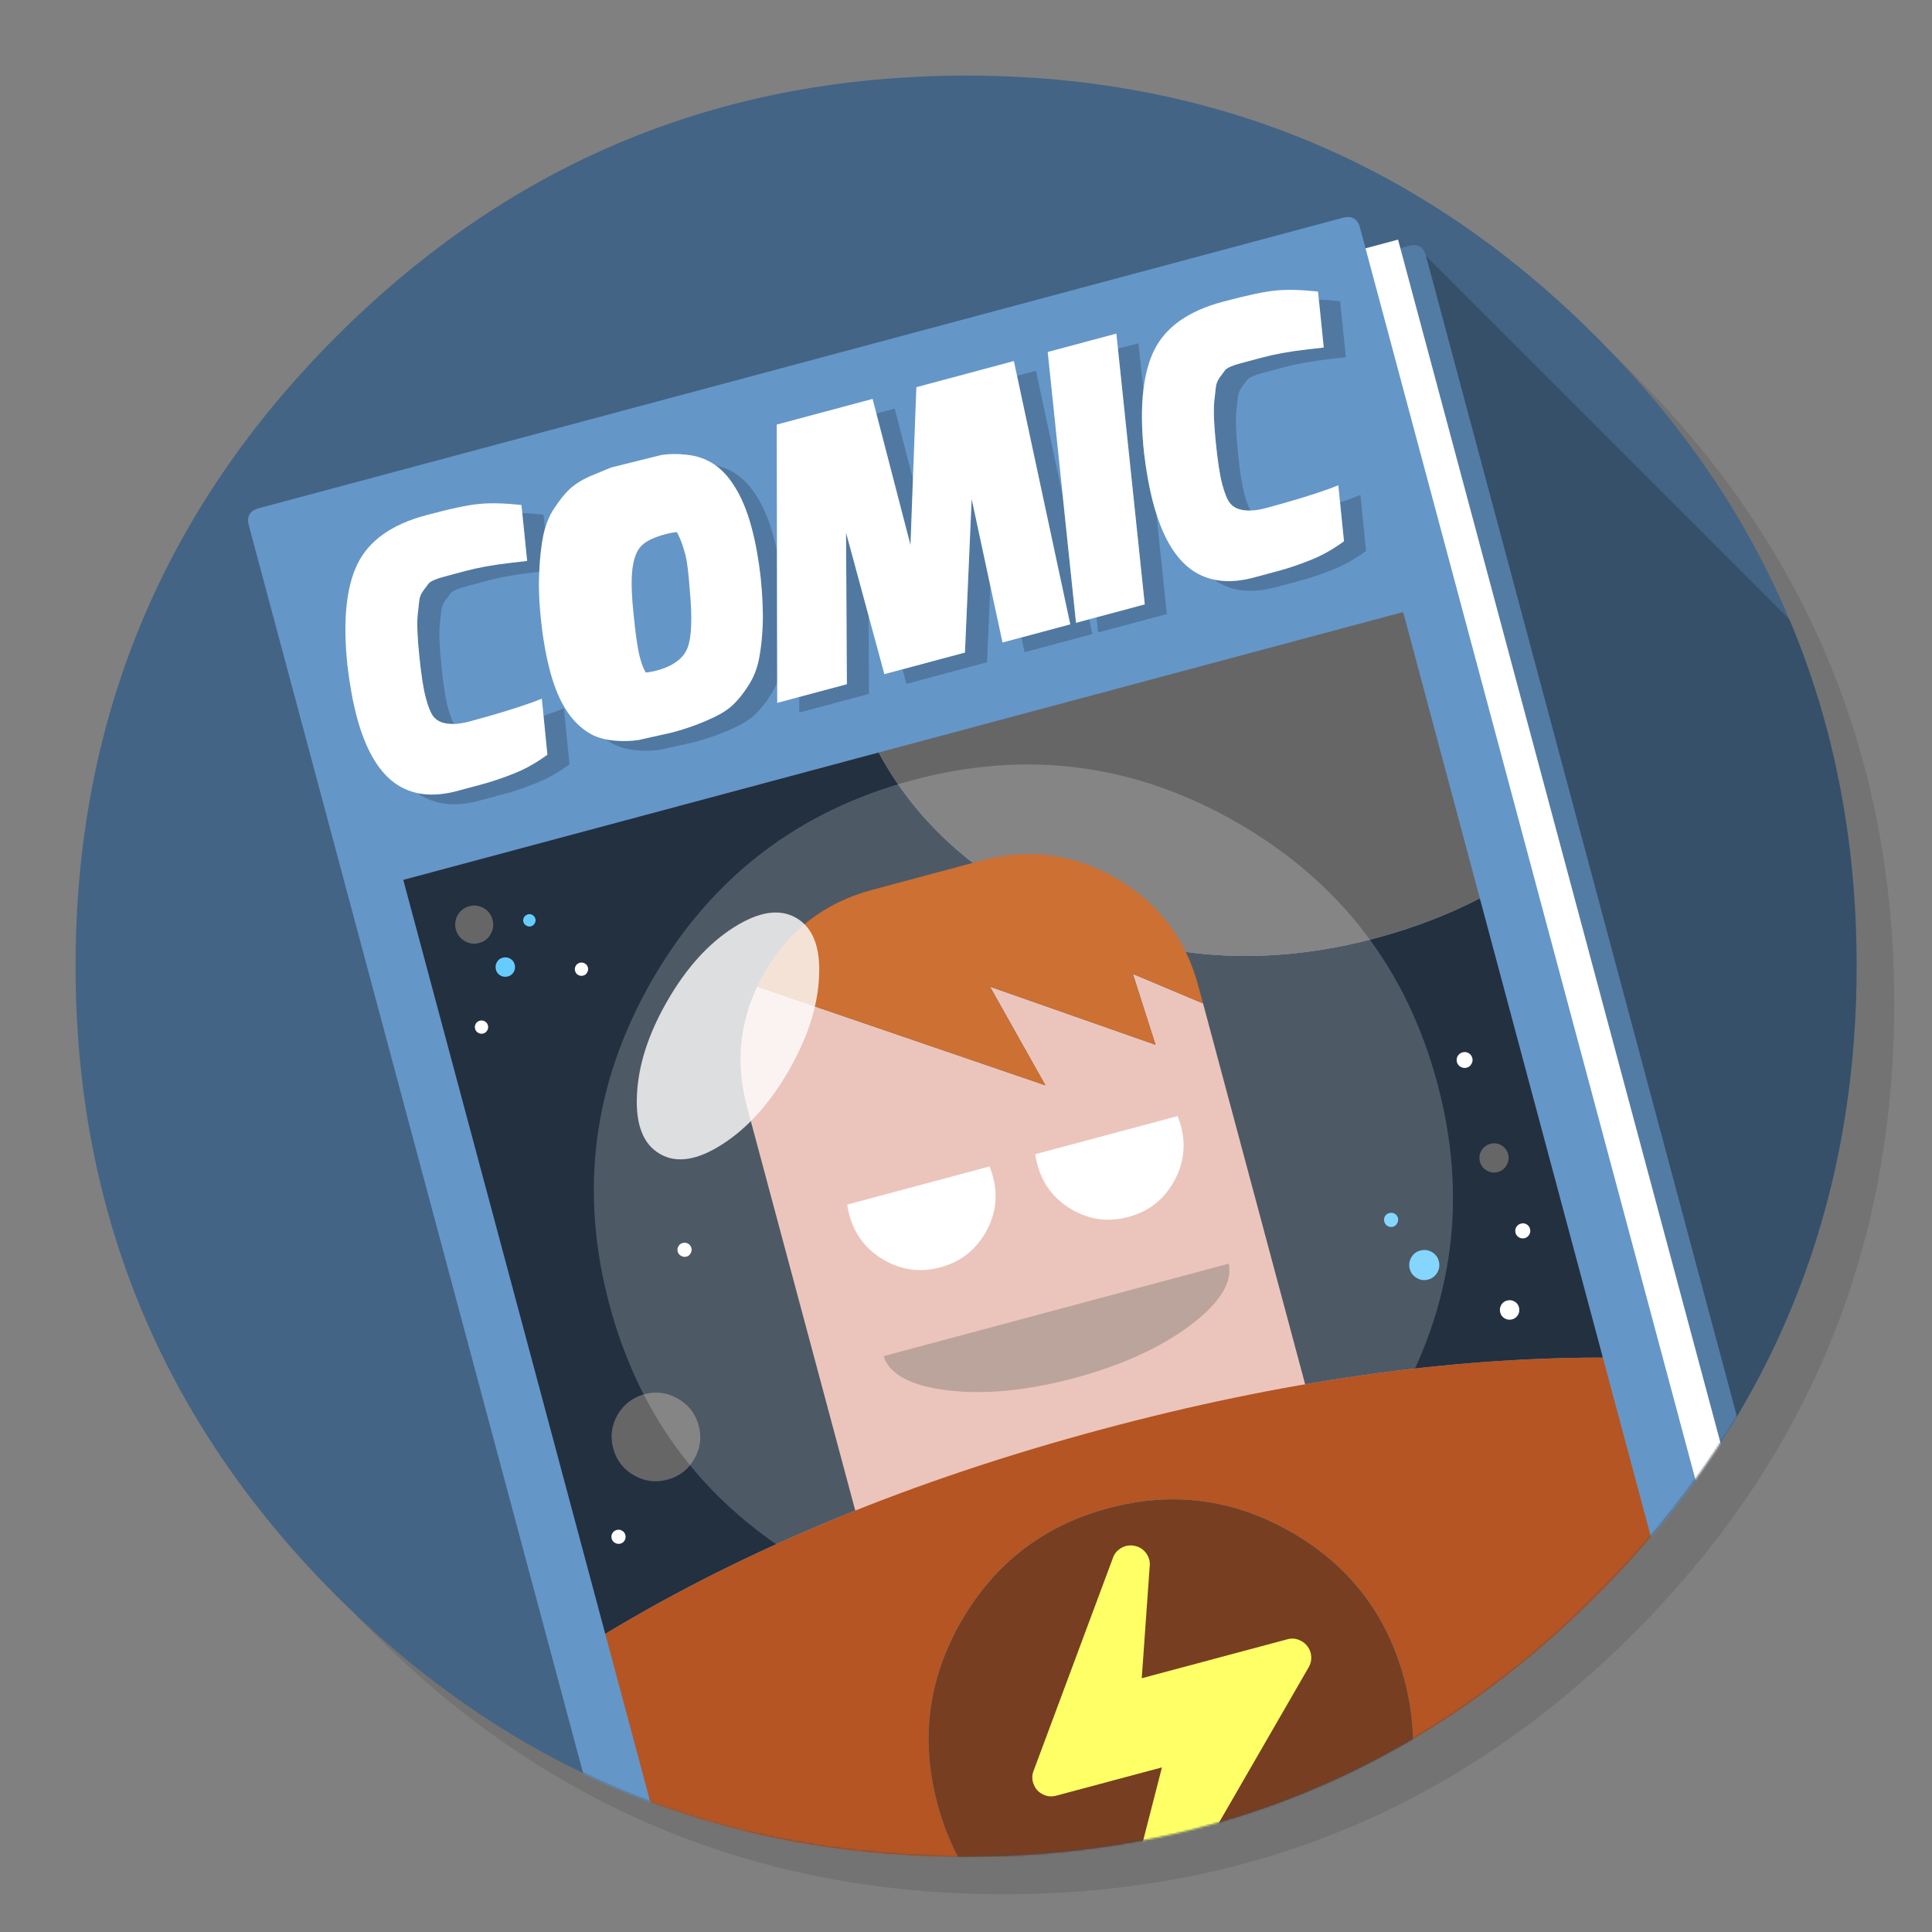 <?xml version="1.0" encoding="utf-8"?>
<!-- Generator: flash2svg, http://dissentgraphics.com/tools/flash2svg -->
<svg xmlns:xlink="http://www.w3.org/1999/xlink" id="Simple-Comic" image-rendering="optimizeSpeed" baseProfile="basic" version="1.1" style="background-color:#ffffff" x="0px" y="0px" width="1024px" height="1024px" viewBox="0 0 1024 1024" enable-background="new 0 0 1024 1024" xmlns="http://www.w3.org/2000/svg">
  <rect x="0" y="0" width="1024" height="1024" fill="#808080" stroke="none"/>
  <defs transform="matrix(1 0 0 1 0 0) "/>
  <g id="shadow">
    <g id="shape">
      <path id="path" fill="#000000" fill-opacity="0.098" d="M969.65,351.3 Q961.05,330.45 950.25,310.45 C946.2,302.9 941.9,295.4 937.35,288.05 917.8,256.35 893.95,226.4 865.8,198.25 773.65,106.1 662.35,60 532,60 401.65,60 290.4,106.1 198.25,198.25 106.1,290.4 60,401.65 60,532 60,662.35 106.1,773.65 198.25,865.8 290.4,957.95 401.65,1004 532,1004 662.35,1004 773.65,957.95 865.8,865.8 916.55,815 953.35,758.4 976.15,696.05 994.7,645.2 1004,590.55 1004,532 1004,487.1 998.55,444.45 987.6,404.05 986.35,399.5 985.05,394.95 983.7,390.45 979.6,377.15 974.9,364.1 969.65,351.3z"/>
    </g>
  </g>
  <g id="circle">
    <g id="shape2">
      <path id="path1" fill="#436485" fill-opacity="1" d="M969.75,392.05 C968.65,387.7 967.4,383.05 966.1,378.45 963.6,369.7 960.75,360.85 957.65,352.1 951.2,333.85 943.5,316.05 934.5,298.45 930.7,291.05 926.55,283.5 922.2,276.05 901.9,241.55 876.4,208.85 845.85,178.3 773.25,105.7 688.7,61.65 592.2,46.25 575.95,43.65 559.4,41.85 542.15,40.9 532.45,40.35 522.3,40.05 512.05,40.05 502.7,40.05 493.45,40.3 484.15,40.8 365.8,46.9 263.85,92.75 178.3,178.3 Q40.05,316.55 40.05,512.05 C40.05,642.4 86.15,753.7 178.3,845.85 248.7,916.2 330.2,959.7 422.25,976.25 442.7,979.9 463.15,982.25 484.15,983.35 484.3,983.35 484.4,983.35 484.55,983.35 493.05,983.8 501.15,984.05 509.05,984.05 510.25,984.05 511.15,984.05 512.05,984.05 522.35,984.05 532.55,983.75 542.15,983.25 544.65,983.1 546.9,982.95 549.1,982.8 569.3,981.35 589,978.75 607.8,975.1 615.75,973.55 623.6,971.8 631.2,969.95 712,949.65 783.35,908.35 845.85,845.85 894.45,797.25 930.25,743.35 953.2,684.05 971.65,636.4 981.85,585.25 983.75,530.55 983.95,524.5 984.05,518.3 984.05,512.05 984.05,511.4 984.05,510.7 984.05,510.05 984.05,509.7 984.05,509.4 984.05,509.05 983.95,489.15 982.8,469.7 980.5,450.5 978.1,430.7 974.55,411.2 969.75,392.05z"/>
    </g>
  </g>
  <g id="circle1">
    <g id="shape4">
      <path id="path2" fill="#000000" fill-opacity="0.2" d="M969.75,392.05 C968.65,387.7 967.4,383.05 966.1,378.45 963.6,369.7 960.75,360.85 957.65,352.1 954.85,344.1 951.8,336.2 948.45,328.3 L948.425,328.275 L755.8,135.65 396.425,970.8 L396.45,970.8 C405.25,972.95 413.7,974.7 422.25,976.25 442.7,979.9 463.15,982.25 484.15,983.35 484.3,983.35 484.4,983.35 484.55,983.35 493.05,983.8 501.15,984.05 509.05,984.05 Q510.544,984.05 512.05,984.05 C522.35,984.05 532.55,983.75 542.15,983.25 544.65,983.1 546.9,982.95 549.1,982.8 569.3,981.35 589,978.75 607.8,975.1 615.75,973.55 623.6,971.8 631.2,969.95 712,949.65 783.35,908.35 845.85,845.85 894.45,797.25 930.25,743.35 953.2,684.05 971.65,636.4 981.85,585.25 983.75,530.55 983.95,524.5 984.05,518.3 984.05,512.05 984.05,511.4 984.05,510.7 984.05,510.05 984.05,509.7 984.05,509.4 984.05,509.05 983.95,489.15 982.8,469.7 980.5,450.5 978.1,430.7 974.55,411.2 969.75,392.05z"/>
    </g>
  </g>
  <mask id="circle2">
    <g id="g">
      <g id="shape61">
        <path id="path44" fill="#FFFFFF" fill-opacity="1" d="M969.75,392.05 C968.65,387.7 967.4,383.05 966.1,378.45 963.6,369.7 960.75,360.85 957.65,352.1 951.2,333.85 943.5,316.05 934.5,298.45 930.7,291.05 926.55,283.5 922.2,276.05 901.9,241.55 876.4,208.85 845.85,178.3 773.25,105.7 688.7,61.65 592.2,46.25 575.95,43.65 559.4,41.85 542.15,40.9 532.45,40.35 522.3,40.05 512.05,40.05 502.7,40.05 493.45,40.3 484.15,40.8 365.8,46.9 263.85,92.75 178.3,178.3 Q40.05,316.55 40.05,512.05 C40.05,642.4 86.15,753.7 178.3,845.85 248.7,916.2 330.2,959.7 422.25,976.25 442.7,979.9 463.15,982.25 484.15,983.35 484.3,983.35 484.4,983.35 484.55,983.35 493.05,983.8 501.15,984.05 509.05,984.05 510.25,984.05 511.15,984.05 512.05,984.05 522.35,984.05 532.55,983.75 542.15,983.25 544.65,983.1 546.9,982.95 549.1,982.8 569.3,981.35 589,978.75 607.8,975.1 615.75,973.55 623.6,971.8 631.2,969.95 712,949.65 783.35,908.35 845.85,845.85 894.45,797.25 930.25,743.35 953.2,684.05 971.65,636.4 981.85,585.25 983.75,530.55 983.95,524.5 984.05,518.3 984.05,512.05 984.05,511.4 984.05,510.7 984.05,510.05 984.05,509.7 984.05,509.4 984.05,509.05 983.95,489.15 982.8,469.7 980.5,450.5 978.1,430.7 974.55,411.2 969.75,392.05z"/>
      </g>
    </g>
  </mask>
  <g id="masked" mask="url(#circle2)">
    <g id="ico-shadow">
      <g id="shape6">
        <path id="path3" fill="#537CA4" fill-opacity="1" d="M755.8,135.65 Q753.85,128.4 746.6,130.35 L172.15,284.25 C167.3,285.55 165.55,288.6 166.85,293.45 L389.7,1125.2 C391,1130.05 394.05,1131.8 398.9,1130.5 L973.35,976.6 C978.2,975.3 979.95,972.25 978.65,967.4 L755.8,135.65z"/>
      </g>
    </g>
    <g id="Calque.__201">
      <g id="shape8">
        <path id="path4" fill="#FFFFFF" fill-opacity="1" d="M741,127 L160.2,282.6 386,1125.25 966.8,969.65 741,127z"/>
      </g>
    </g>
    <g id="ico">
      <g id="shape10">
        <path id="path5" fill="#6596C8" fill-opacity="1" d="M720.85,120.75 Q718.9,113.5 711.65,115.45 L137.2,269.35 C132.35,270.65 130.6,273.7 131.9,278.55 L354.75,1110.3 C356.05,1115.15 359.1,1116.9 363.95,1115.6 L938.4,961.7 C943.25,960.4 945,957.35 943.7,952.5 L720.85,120.75z"/>
      </g>
    </g>
    <g id="Calque.__202">
      <g id="shape12">
        <path id="path6" fill="#223040" fill-opacity="1" d="M784.35,476.15 C767.45,484.9 749.1,491.9 729.35,497.2 666.75,513.95 608.15,508.5 553.3,480.9 513.65,460.95 484.4,433.6 465.7,398.85 L213.75,466.35 283.45,726.5 320.8,866 C395.65,820.7 483.45,784.5 584.45,757.45 678.7,732.2 767.1,719.5 849.55,719.55 L812.15,580 784.35,476.15z"/>
        <path id="path7" fill="#666666" fill-opacity="1" d="M729.35,497.2 C749.1,491.9 767.45,484.9 784.35,476.15 L743.7,324.4 465.7,398.85 C484.4,433.6 513.65,460.95 553.3,480.9 608.15,508.5 666.75,513.95 729.35,497.2z"/>
      </g>
    </g>
    <g id="Calque.__203">
      <g id="shape16">
        <path id="path8" fill="#FFFFFF" fill-opacity="1" d="M779.9,563.9 Q780.8,562.4 780.35,560.75 C780.05,559.6 779.4,558.75 778.35,558.15 777.4,557.6 776.35,557.45 775.2,557.75 774.1,558.05 773.25,558.7 772.6,559.7 772.05,560.75 771.9,561.8 772.2,562.95 772.5,564.05 773.15,564.9 774.15,565.45 775.2,566.05 776.25,566.2 777.35,565.9 778.5,565.6 779.35,564.95 779.9,563.9z M798.8,689.3 C797.4,689.65 796.35,690.45 795.65,691.7 794.95,692.95 794.8,694.25 795.15,695.65 795.5,697.05 796.3,698.1 797.55,698.8 798.75,699.5 800.05,699.65 801.45,699.3 802.8,698.95 803.85,698.15 804.6,696.9 805.3,695.65 805.45,694.35 805.1,692.95 804.75,691.55 803.95,690.5 802.7,689.8 801.45,689.1 800.15,688.95 798.8,689.3z M809.1,648.9 C808.15,648.35 807.15,648.25 806.1,648.55 805.05,648.8 804.2,649.45 803.65,650.4 803.1,651.35 803,652.4 803.25,653.45 803.55,654.5 804.15,655.3 805.1,655.85 806.05,656.4 807.1,656.5 808.15,656.25 809.2,655.95 810,655.3 810.55,654.35 811.1,653.4 811.25,652.4 810.95,651.35 810.7,650.3 810.05,649.45 809.1,648.9z M305.15,511.95 C304.65,512.8 304.55,513.65 304.8,514.6 305.05,515.55 305.55,516.25 306.4,516.75 307.25,517.2 308.15,517.35 309.1,517.1 310.05,516.85 310.75,516.3 311.2,515.45 311.7,514.6 311.85,513.7 311.6,512.75 311.35,511.8 310.8,511.1 309.95,510.65 309.1,510.15 308.2,510.05 307.25,510.3 306.3,510.55 305.6,511.1 305.15,511.95z M258.6,543.45 C258.35,542.5 257.8,541.8 256.95,541.35 256.1,540.85 255.25,540.75 254.3,541 253.35,541.25 252.65,541.75 252.15,542.6 251.7,543.45 251.55,544.35 251.8,545.3 252.05,546.25 252.6,546.95 253.45,547.4 254.3,547.9 255.15,548.05 256.1,547.8 257.05,547.55 257.75,547 258.25,546.15 258.75,545.3 258.85,544.4 258.6,543.45z M360.95,665.6 C361.85,666.15 362.8,666.3 363.8,666.05 364.8,665.8 365.55,665.2 366.05,664.25 366.6,663.35 366.7,662.4 366.45,661.45 366.2,660.45 365.6,659.7 364.7,659.15 363.8,658.65 362.85,658.55 361.85,658.8 360.85,659.05 360.1,659.65 359.6,660.5 359.05,661.45 358.95,662.4 359.2,663.4 359.45,664.35 360.05,665.1 360.95,665.6z M331.1,816.4 C331.6,815.5 331.7,814.55 331.45,813.55 331.2,812.55 330.6,811.8 329.7,811.3 328.85,810.75 327.9,810.65 326.9,810.9 325.9,811.15 325.1,811.75 324.55,812.65 324.05,813.55 323.95,814.5 324.2,815.5 324.45,816.5 325.05,817.25 325.95,817.75 326.9,818.3 327.85,818.4 328.85,818.15 329.85,817.9 330.6,817.3 331.1,816.4z"/>
        <path id="path9" fill="#666666" fill-opacity="1" d="M798.55,617.55 C799.6,615.7 799.9,613.75 799.35,611.7 798.8,609.65 797.55,608.1 795.7,607 793.9,605.95 791.95,605.7 789.9,606.25 787.85,606.8 786.25,608 785.15,609.85 784.1,611.7 783.85,613.65 784.4,615.7 784.95,617.75 786.15,619.35 788,620.4 789.85,621.5 791.85,621.75 793.9,621.2 795.95,620.65 797.5,619.45 798.55,617.55z M256.35,481.3 C253.95,479.95 251.4,479.6 248.75,480.3 246.05,481.05 244,482.6 242.6,485 241.25,487.4 240.9,489.95 241.6,492.65 242.35,495.3 243.9,497.35 246.3,498.8 248.75,500.2 251.3,500.55 254,499.8 256.65,499.1 258.7,497.55 260.05,495.1 261.45,492.65 261.8,490.1 261.05,487.45 260.35,484.75 258.8,482.7 256.35,481.3z M359.35,741.35 C353.8,738.1 347.85,737.3 341.6,738.95 335.35,740.65 330.6,744.3 327.3,749.9 324.1,755.55 323.35,761.45 325,767.7 326.7,773.95 330.35,778.7 335.9,781.9 341.55,785.15 347.5,785.95 353.75,784.25 360,782.6 364.75,778.95 367.95,773.35 371.2,767.75 372,761.8 370.3,755.55 368.65,749.3 365,744.6 359.35,741.35z"/>
        <path id="path10" fill="#66CCFF" fill-opacity="1" d="M739.15,643.25 C738.25,642.8 737.3,642.7 736.35,642.95 735.35,643.2 734.6,643.8 734.05,644.65 733.55,645.55 733.45,646.5 733.7,647.5 733.95,648.5 734.55,649.25 735.4,649.8 736.35,650.35 737.3,650.45 738.3,650.2 739.25,649.95 740,649.35 740.5,648.4 741.05,647.55 741.2,646.6 740.95,645.6 740.7,644.6 740.1,643.8 739.15,643.25z M758.9,663.6 C756.95,662.5 754.95,662.25 752.85,662.8 750.7,663.35 749.1,664.6 748,666.5 746.9,668.4 746.65,670.4 747.2,672.55 747.75,674.65 749,676.25 750.9,677.35 752.8,678.5 754.8,678.75 756.95,678.2 759.05,677.65 760.65,676.4 761.8,674.45 762.9,672.55 763.15,670.55 762.6,668.45 762.05,666.3 760.8,664.7 758.9,663.6z M282.2,484.95 C281.45,484.5 280.6,484.4 279.75,484.65 278.9,484.9 278.2,485.4 277.75,486.15 277.3,486.95 277.15,487.8 277.4,488.65 277.65,489.5 278.15,490.15 278.95,490.6 279.75,491.05 280.6,491.2 281.45,490.95 282.3,490.7 282.95,490.2 283.4,489.4 283.85,488.65 284,487.8 283.75,486.95 283.5,486.1 283,485.4 282.2,484.95z M269.15,517.55 C270.55,517.2 271.6,516.4 272.3,515.15 273,513.9 273.15,512.6 272.8,511.25 272.45,509.85 271.65,508.8 270.4,508.1 269.15,507.4 267.85,507.25 266.45,507.6 265.1,507.95 264.05,508.75 263.35,510 262.65,511.25 262.5,512.55 262.85,513.95 263.2,515.3 264,516.35 265.25,517.05 266.5,517.75 267.8,517.9 269.15,517.55z"/>
      </g>
    </g>
    <g id="Calque.__204">
      <g id="Symbole.__203_1" overflow="visible">
        <g id="Calque.__212">
          <g id="shape99">
            <path id="path78" fill="#000000" fill-opacity="0.2" d="M474.208,216.555 L464.494,219.158 482.578,288.872 483.866,253.856 474.208,216.555z M549.076,196.496 L539.048,199.183 567.267,330.923 541.379,337.859 543.06,345.676 578.975,336.053 577.294,328.236 570.304,330.109 563.251,262.71 549.076,196.496z M643.575,212.874 C643.147,217.639 643.403,224.959 644.427,234.76 645.416,244.622 646.557,251.964 647.835,256.737 649.14,261.606 650.491,264.912 651.949,266.692 653.643,268.77 656.097,270.024 659.3,270.406 660.38,270.581 661.531,270.635 662.814,270.601 661.68,268.683 660.59,265.771 659.544,261.867 658.265,257.094 657.125,249.752 656.136,239.89 655.111,230.089 654.855,222.769 655.284,218.004 L656.082,210.763 C656.266,208.75 656.926,206.972 658.014,205.44 L661.08,201.26 C662.149,200.044 664.829,198.861 669.167,197.698 L680.496,194.663 C687.197,192.867 695.079,191.427 704.153,190.391 L713.324,189.329 710.283,159.659 C706.184,159.207 702.438,158.919 699.046,158.795 L699.022,158.801 L701.616,184.199 692.445,185.261 C683.37,186.297 675.489,187.737 668.788,189.533 L657.459,192.568 C653.12,193.731 650.44,194.914 649.371,196.13 L646.306,200.31 C645.218,201.842 644.558,203.62 644.374,205.633 L643.575,212.874z M606.014,206.713 L603.407,181.939 592.536,184.852 606.75,320.344 581.175,327.196 582.012,335.239 618.458,325.474 612.9,272.426 L612.93,272.444 C612.356,270.686 611.83,268.915 611.339,267.083 609.221,259.177 607.58,250.161 606.356,240 605.016,227.287 604.878,216.163 606.014,206.713z M715.856,264.346 C714.063,264.982 712.221,265.63 710.284,266.304 L710.253,266.287 L712.337,286.887 C706.632,291.051 700.804,294.369 694.875,296.733 688.863,299.17 682.892,301.183 676.866,302.798 L663.416,306.402 C656.049,308.22 649.407,308.501 643.429,307.21 651.921,313.253 662.477,314.662 675.124,311.532 L688.574,307.928 C694.6,306.313 700.571,304.3 706.583,301.863 712.512,299.499 718.34,296.181 724.045,292.017 L721.052,262.334 715.856,264.346z M478.346,354.747 L480.437,362.454 523.15,351.01 524.904,310.6 515.001,264.477 511.441,345.88 478.346,354.747z M238.917,314.371 C239.986,313.154 242.666,311.971 246.956,310.822 L258.285,307.786 C264.986,305.991 272.868,304.551 281.99,303.502 L285.803,303.074 L285.809,303.098 C285.832,302.989 285.806,302.893 285.828,302.783 286.186,295.247 286.902,288.855 288.011,283.546 288.27,282.391 288.529,281.237 288.862,280.166 L288.838,280.172 L288.072,272.782 C283.973,272.331 280.227,272.042 276.835,271.918 L276.811,271.924 L279.405,297.322 270.282,298.372 C261.159,299.421 253.278,300.861 246.577,302.656 L235.248,305.691 C230.957,306.841 228.278,308.024 227.208,309.241 L224.095,313.433 C223.007,314.965 222.347,316.743 222.163,318.756 L221.364,325.997 C220.936,330.762 221.24,338.069 222.264,347.87 223.253,357.733 224.394,365.074 225.672,369.847 226.977,374.716 228.328,378.023 229.738,379.815 231.432,381.893 233.886,383.147 237.137,383.516 238.217,383.692 239.368,383.745 240.651,383.711 239.517,381.793 238.427,378.882 237.381,374.977 236.102,370.204 234.962,362.863 233.973,353.001 232.949,343.199 232.644,335.892 233.073,331.127 L233.871,323.886 C234.055,321.874 234.715,320.095 235.803,318.563 L238.917,314.371z M323.484,296.569 C322.819,302.38 323.04,310.536 324.197,321.025 325.21,331.552 326.315,338.955 327.464,343.245 328.614,347.536 329.839,350.566 331.162,352.227 332.641,354.466 334.758,355.81 337.561,356.248 338.922,356.503 340.484,356.55 342.262,356.435 341.167,354.662 340.141,351.991 339.172,348.376 338.023,344.085 336.918,336.682 335.906,326.155 334.749,315.666 334.527,307.51 335.192,301.7 335.905,295.876 337.53,291.721 340.019,289.246 342.459,286.783 346.675,284.776 352.605,283.187 354.87,282.58 356.886,282.195 358.76,282.054 357.426,279.776 356.058,278.335 354.608,277.742 351.352,276.392 346.778,276.481 340.896,278.057 334.967,279.645 330.751,281.653 328.311,284.116 325.822,286.591 324.197,290.746 323.484,296.569z M386.402,249.072 C384.217,248.055 381.879,247.235 379.364,246.72 382.833,249.253 385.952,252.602 388.7,256.878 392.661,262.792 395.875,270.353 398.342,279.561 400.499,287.612 402.088,296.435 403.157,306.017 404.13,315.626 404.513,323.997 404.258,331.144 403.954,338.304 403.27,344.429 402.219,349.568 401.167,354.707 399.33,359.229 396.769,363.17 394.234,367.208 391.65,370.484 389.03,373.046 386.47,375.643 382.963,377.978 378.519,380.099 371.601,383.399 364.261,386.089 356.403,388.195 L338.613,392.186 C334.448,392.837 330.236,392.932 326.005,392.567 324.368,392.437 322.863,392.221 321.394,391.943 322.89,393.092 324.492,394.058 326.213,394.888 329.629,396.453 333.447,397.394 337.713,397.697 341.944,398.062 346.156,397.967 350.322,397.316 L368.112,393.325 C375.97,391.219 383.309,388.529 390.227,385.229 394.671,383.108 398.179,380.773 400.738,378.176 403.358,375.614 405.943,372.338 408.478,368.3 409.835,366.231 410.983,363.96 411.948,361.583 L411.918,361.566 L411.789,291.95 L411.795,291.974 C411.281,289.477 410.684,287.053 410.051,284.691 407.584,275.483 404.369,267.922 400.408,262.008 396.469,255.985 391.796,251.657 386.402,249.072z M423.629,369.408 L423.647,377.67 460.575,367.776 460.357,326.37 448.424,282.315 448.866,362.646 423.629,369.408z M293.645,377.47 C291.9,378.092 290.059,378.741 288.121,379.415 L288.09,379.397 L290.125,400.01 C284.469,404.161 278.641,407.479 272.712,409.843 266.7,412.28 260.729,414.294 254.703,415.908 L241.253,419.512 C233.838,421.344 227.148,421.638 221.17,420.346 229.758,426.364 240.314,427.772 252.961,424.642 L266.411,421.038 C272.437,419.424 278.408,417.411 284.421,414.973 290.349,412.609 296.177,409.291 301.834,405.14 L298.889,375.445 293.645,377.47z"/>
            <path id="path79" fill="#FFFFFF" fill-opacity="1" d="M464.494,219.158 L462.499,211.425 411.687,225.039 411.789,291.95 411.918,361.566 411.939,372.54 423.629,369.408 448.866,362.646 448.424,282.315 460.357,326.37 468.728,357.324 478.346,354.747 511.441,345.88 515.001,264.477 524.904,310.6 531.351,340.546 541.379,337.859 567.267,330.923 539.048,199.183 537.367,191.366 485.688,205.213 483.866,253.856 482.578,288.872 464.494,219.158z M591.698,176.809 L555.301,186.561 563.251,262.71 570.304,330.109 577.294,328.236 581.175,327.196 606.75,320.344 592.536,184.852 591.698,176.809z M644.427,234.76 C643.403,224.959 643.147,217.639 643.575,212.874 L644.374,205.633 C644.558,203.62 645.218,201.842 646.306,200.31 L649.371,196.13 C650.44,194.914 653.12,193.731 657.459,192.568 L668.788,189.533 C675.489,187.737 683.37,186.297 692.445,185.261 L701.616,184.199 699.022,158.801 698.575,154.529 C689.636,153.565 682.248,153.375 676.362,153.97 670.451,154.469 660.969,156.493 647.953,159.98 629.73,164.863 617.623,173.48 611.597,185.893 608.835,191.594 606.979,198.55 606.014,206.713 604.878,216.163 605.016,227.287 606.356,240 607.58,250.161 609.221,259.177 611.339,267.083 611.83,268.915 612.356,270.686 612.93,272.444 617.238,286.016 623.187,295.685 630.9,301.524 634.652,304.343 638.824,306.222 643.429,307.21 649.407,308.501 656.049,308.22 663.416,306.402 L676.866,302.798 C682.892,301.183 688.863,299.17 694.875,296.733 700.804,294.369 706.632,291.051 712.337,286.887 L710.253,266.287 709.344,257.204 704.148,259.216 C695.23,262.381 684.245,265.737 671.133,269.25 668.047,270.077 665.27,270.511 662.814,270.601 661.531,270.635 660.38,270.581 659.3,270.406 656.097,270.024 653.643,268.77 651.949,266.692 650.491,264.912 649.14,261.606 647.835,256.737 646.557,251.964 645.416,244.622 644.427,234.76z M189.434,299.004 C183.395,311.369 181.664,329.4 184.193,353.111 185.417,363.272 187.058,372.288 189.176,380.194 193.568,396.585 200.056,408.074 208.689,414.648 212.441,417.466 216.613,419.345 221.17,420.346 227.148,421.638 233.838,421.344 241.253,419.512 L254.703,415.908 C260.729,414.294 266.7,412.28 272.712,409.843 278.641,407.479 284.469,404.161 290.125,400.01 L288.09,379.397 287.181,370.314 281.937,372.34 C273.019,375.504 262.034,378.86 248.97,382.361 245.836,383.2 243.059,383.634 240.651,383.711 239.368,383.745 238.217,383.692 237.137,383.516 233.886,383.147 231.432,381.893 229.738,379.815 228.328,378.023 226.977,374.716 225.672,369.847 224.394,365.074 223.253,357.733 222.264,347.87 221.24,338.069 220.936,330.762 221.364,325.997 L222.163,318.756 C222.347,316.743 223.007,314.965 224.095,313.433 L227.208,309.241 C228.278,308.024 230.957,306.841 235.248,305.691 L246.577,302.656 C253.278,300.861 261.159,299.421 270.282,298.372 L279.405,297.322 276.811,271.924 276.364,267.652 C267.425,266.689 260.037,266.498 254.199,267.08 248.24,267.592 238.758,269.616 225.742,273.103 207.567,277.973 195.46,286.59 189.434,299.004z M285.809,303.098 C285.39,310.599 285.706,319.299 286.804,329.183 287.855,339.081 289.482,348.048 291.639,356.099 293.951,364.729 297.001,371.869 300.837,377.506 304.647,383.047 309.207,387.148 314.505,389.758 316.628,390.739 318.94,391.463 321.394,391.943 322.863,392.221 324.368,392.437 326.005,392.567 330.236,392.932 334.448,392.837 338.613,392.186 L356.403,388.195 C364.261,386.089 371.601,383.399 378.519,380.099 382.963,377.978 386.47,375.643 389.03,373.046 391.65,370.484 394.234,367.208 396.769,363.17 399.33,359.229 401.167,354.707 402.219,349.568 403.27,344.429 403.954,338.304 404.258,331.144 404.513,323.997 404.13,315.626 403.157,306.017 402.088,296.435 400.499,287.612 398.342,279.561 395.875,270.353 392.661,262.792 388.7,256.878 385.952,252.602 382.833,249.253 379.364,246.72 377.881,245.62 376.292,244.702 374.693,243.942 371.312,242.316 367.421,241.292 363.142,240.94 358.933,240.466 354.769,240.548 350.735,241.112 L323.899,247.786 312.273,252.606 C307.768,254.691 304.247,256.978 301.662,259.479 299.147,261.858 296.528,265.195 293.778,269.393 291.592,272.614 289.97,276.201 288.862,280.166 288.529,281.237 288.27,282.391 288.011,283.546 286.902,288.855 286.186,295.247 285.828,302.783 285.806,302.893 285.832,302.989 285.809,303.098z M359.159,282.774 C360.622,285.534 361.98,289.252 363.246,293.976 364.15,297.351 364.906,303.452 365.55,312.218 366.989,327.23 366.618,337.612 364.426,343.314 363.301,346.251 361.369,348.681 358.677,350.59 355.963,352.609 352.515,354.205 348.272,355.341 346.103,355.922 344.088,356.307 342.262,356.435 341.167,354.662 340.141,351.991 339.172,348.376 338.023,344.085 336.918,336.682 335.906,326.155 334.749,315.666 334.527,307.51 335.192,301.7 335.905,295.876 337.53,291.721 340.019,289.246 342.459,286.783 346.675,284.776 352.605,283.187 354.87,282.58 356.886,282.195 358.76,282.054 358.873,282.282 359.034,282.498 359.159,282.774z"/>
          </g>
        </g>
      </g>
    </g>
    <g id="Calque.__205">
      <g id="shape42">
        <path id="path33" fill="#E6B6AA" fill-opacity="1" d="M693.25,740.05 C692.85,738.2 692.45,736.35 691.95,734.45 L637.65,531.85 600.45,516.2 612.45,553.75 524.7,522.95 554.1,575.25 401.3,522.95 C391.8,543.1 389.95,564.3 395.9,586.55 L452.75,798.55 C453.25,800.45 453.75,802.25 454.4,804.1 L693.25,740.05z"/>
        <path id="path34" fill="#C04C00" fill-opacity="1" d="M554.1,575.25 L524.7,522.95 612.45,553.75 600.45,516.2 637.65,531.85 635.1,522.45 C628.4,497.4 613.85,478.4 591.4,465.45 569,452.55 545.3,449.4 520.25,456.1 L462.25,471.65 C437.2,478.35 418.2,492.95 405.25,515.35 Q403.05,519.15 401.3,522.95 L554.1,575.25z"/>
      </g>
    </g>
    <g id="Calque.__206">
      <g id="shape46">
        <path id="path35" fill="#FFFFFF" fill-opacity="1" d="M450.15,643.85 Q454.35,659.6 468.5,667.8 C477.95,673.25 487.9,674.55 498.4,671.7 508.9,668.9 516.85,662.8 522.3,653.35 527.75,643.95 529.05,634 526.25,623.5 525.75,621.7 525.15,619.95 524.5,618.25 L449.05,638.45 C449.3,640.25 449.65,642.05 450.15,643.85z M621.95,626.65 C627.4,617.2 628.7,607.25 625.9,596.75 625.4,594.95 624.8,593.2 624.15,591.55 L548.7,611.75 C548.95,613.55 549.3,615.35 549.8,617.15 552.6,627.65 558.7,635.65 568.15,641.1 577.6,646.55 587.55,647.85 598.05,645 608.6,642.2 616.55,636.1 621.95,626.65z"/>
        <path id="path38" fill="#AA8D83" fill-opacity="1" d="M569.45,730.4 C594.7,723.6 615.3,714.2 631.25,702.15 646.6,690.5 653.3,679.7 651.3,669.75 L468.3,718.8 C471.5,728.45 482.65,734.45 501.8,736.85 521.6,739.3 544.15,737.15 569.45,730.4z"/>
      </g>
    </g>
    <g id="Calque.__207">
      <g id="shape51">
        <path id="path39" fill="#FFFFFF" fill-opacity="0.2" d="M761.8,574.1 Q737.45,483.2 656,436.15 C601.7,404.8 544.25,397.25 483.65,413.5 423.1,429.75 377.1,465 345.75,519.25 314.4,573.6 306.8,631.05 323.05,691.65 339.3,752.2 374.55,798.15 428.85,829.5 483.2,860.85 540.65,868.45 601.2,852.2 661.8,835.95 707.75,800.7 739.1,746.4 770.45,692.1 778.05,634.65 761.8,574.1z"/>
      </g>
    </g>
    <g id="Calque.__208">
      <g id="shape53">
        <path id="path40" fill="#B55523" fill-opacity="1" d="M496.9,956.2 C487.75,922 491.95,889.6 509.65,859 527.35,828.4 553.3,808.5 587.45,799.35 621.6,790.2 653.95,794.45 684.55,812.15 715.15,829.8 735.1,855.7 744.25,889.9 753.4,924.05 749.1,956.4 731.4,987.05 731.2,987.45 731.05,987.8 730.75,988.15 L908.75,940.5 849.55,719.55 C767.1,719.5 678.7,732.2 584.45,757.45 483.45,784.5 395.65,820.7 320.8,866 L378.8,1082.45 557.65,1034.55 C557.3,1034.35 556.9,1034.15 556.5,1033.9 525.9,1016.2 506.05,990.35 496.9,956.2z"/>
        <path id="path41" fill="#773E21" fill-opacity="1" d="M509.65,859 C491.95,889.6 487.75,922 496.9,956.2 506.05,990.35 525.9,1016.2 556.5,1033.9 556.9,1034.15 557.3,1034.35 557.65,1034.55 587.95,1051.75 620,1055.75 653.75,1046.7 687.5,1037.65 713.1,1018.2 730.75,988.15 731.05,987.8 731.2,987.45 731.4,987.05 749.1,956.4 753.4,924.05 744.25,889.9 735.1,855.7 715.15,829.8 684.55,812.15 653.95,794.45 621.6,790.2 587.45,799.35 553.3,808.5 527.35,828.4 509.65,859z"/>
      </g>
    </g>
    <g id="Calque.__209">
      <g id="shape57">
        <path id="path42" fill="#FFFF66" fill-opacity="1" d="M609.35,830.35 Q609.35,830.15 609.4,829.95 C609.6,827.45 608.95,825.2 607.4,823.15 607.35,823.05 607.3,822.95 607.2,822.85 605.7,821 603.8,819.85 601.5,819.35 L601.45,819.35 C599.05,818.8 596.7,819.15 594.45,820.35 592.3,821.55 590.8,823.25 589.95,825.45 589.95,825.55 589.95,825.6 589.9,825.65 L547.85,938.5 C546.9,940.85 546.9,943.25 547.85,945.7 548.8,948.15 550.4,949.9 552.75,951.05 555,952.2 557.35,952.4 559.8,951.75 L615.85,936.75 596.45,1012.35 C596.4,1012.45 596.35,1012.55 596.3,1012.65 595.7,1015.1 595.95,1017.5 597.1,1019.75 598.25,1021.9 599.9,1023.45 602.1,1024.4 602.15,1024.45 602.25,1024.5 602.4,1024.55 604.7,1025.5 607,1025.55 609.35,1024.75 609.45,1024.75 609.55,1024.7 609.65,1024.65 611.9,1023.8 613.6,1022.3 614.85,1020.25 614.9,1020.1 615,1019.95 615.05,1019.8 L693.65,883.65 C695,881.25 695.35,878.7 694.65,876 693.9,873.35 692.35,871.3 689.95,869.9 689.8,869.85 689.7,869.8 689.65,869.75 687.3,868.45 684.9,868.15 682.35,868.85 L605.15,889.5 609.35,830.35z"/>
      </g>
    </g>
    <g id="Calque.__210">
      <g id="shape59">
        <path id="path43" fill="#FFFFFF" fill-opacity="0.8" d="M353.7,530.5 Q338.75,556.4 337.6,580.15 C336.8,595.95 340.85,606.45 349.75,611.6 358.6,616.75 369.7,615 383,606.4 396.35,597.8 408,584.85 417.95,567.55 427.95,550.3 433.35,533.75 434.1,517.9 434.95,502.1 430.9,491.65 422,486.5 413.1,481.4 402,483.15 388.65,491.7 375.3,500.25 363.65,513.2 353.7,530.5z"/>
      </g>
    </g>
  </g>
</svg>